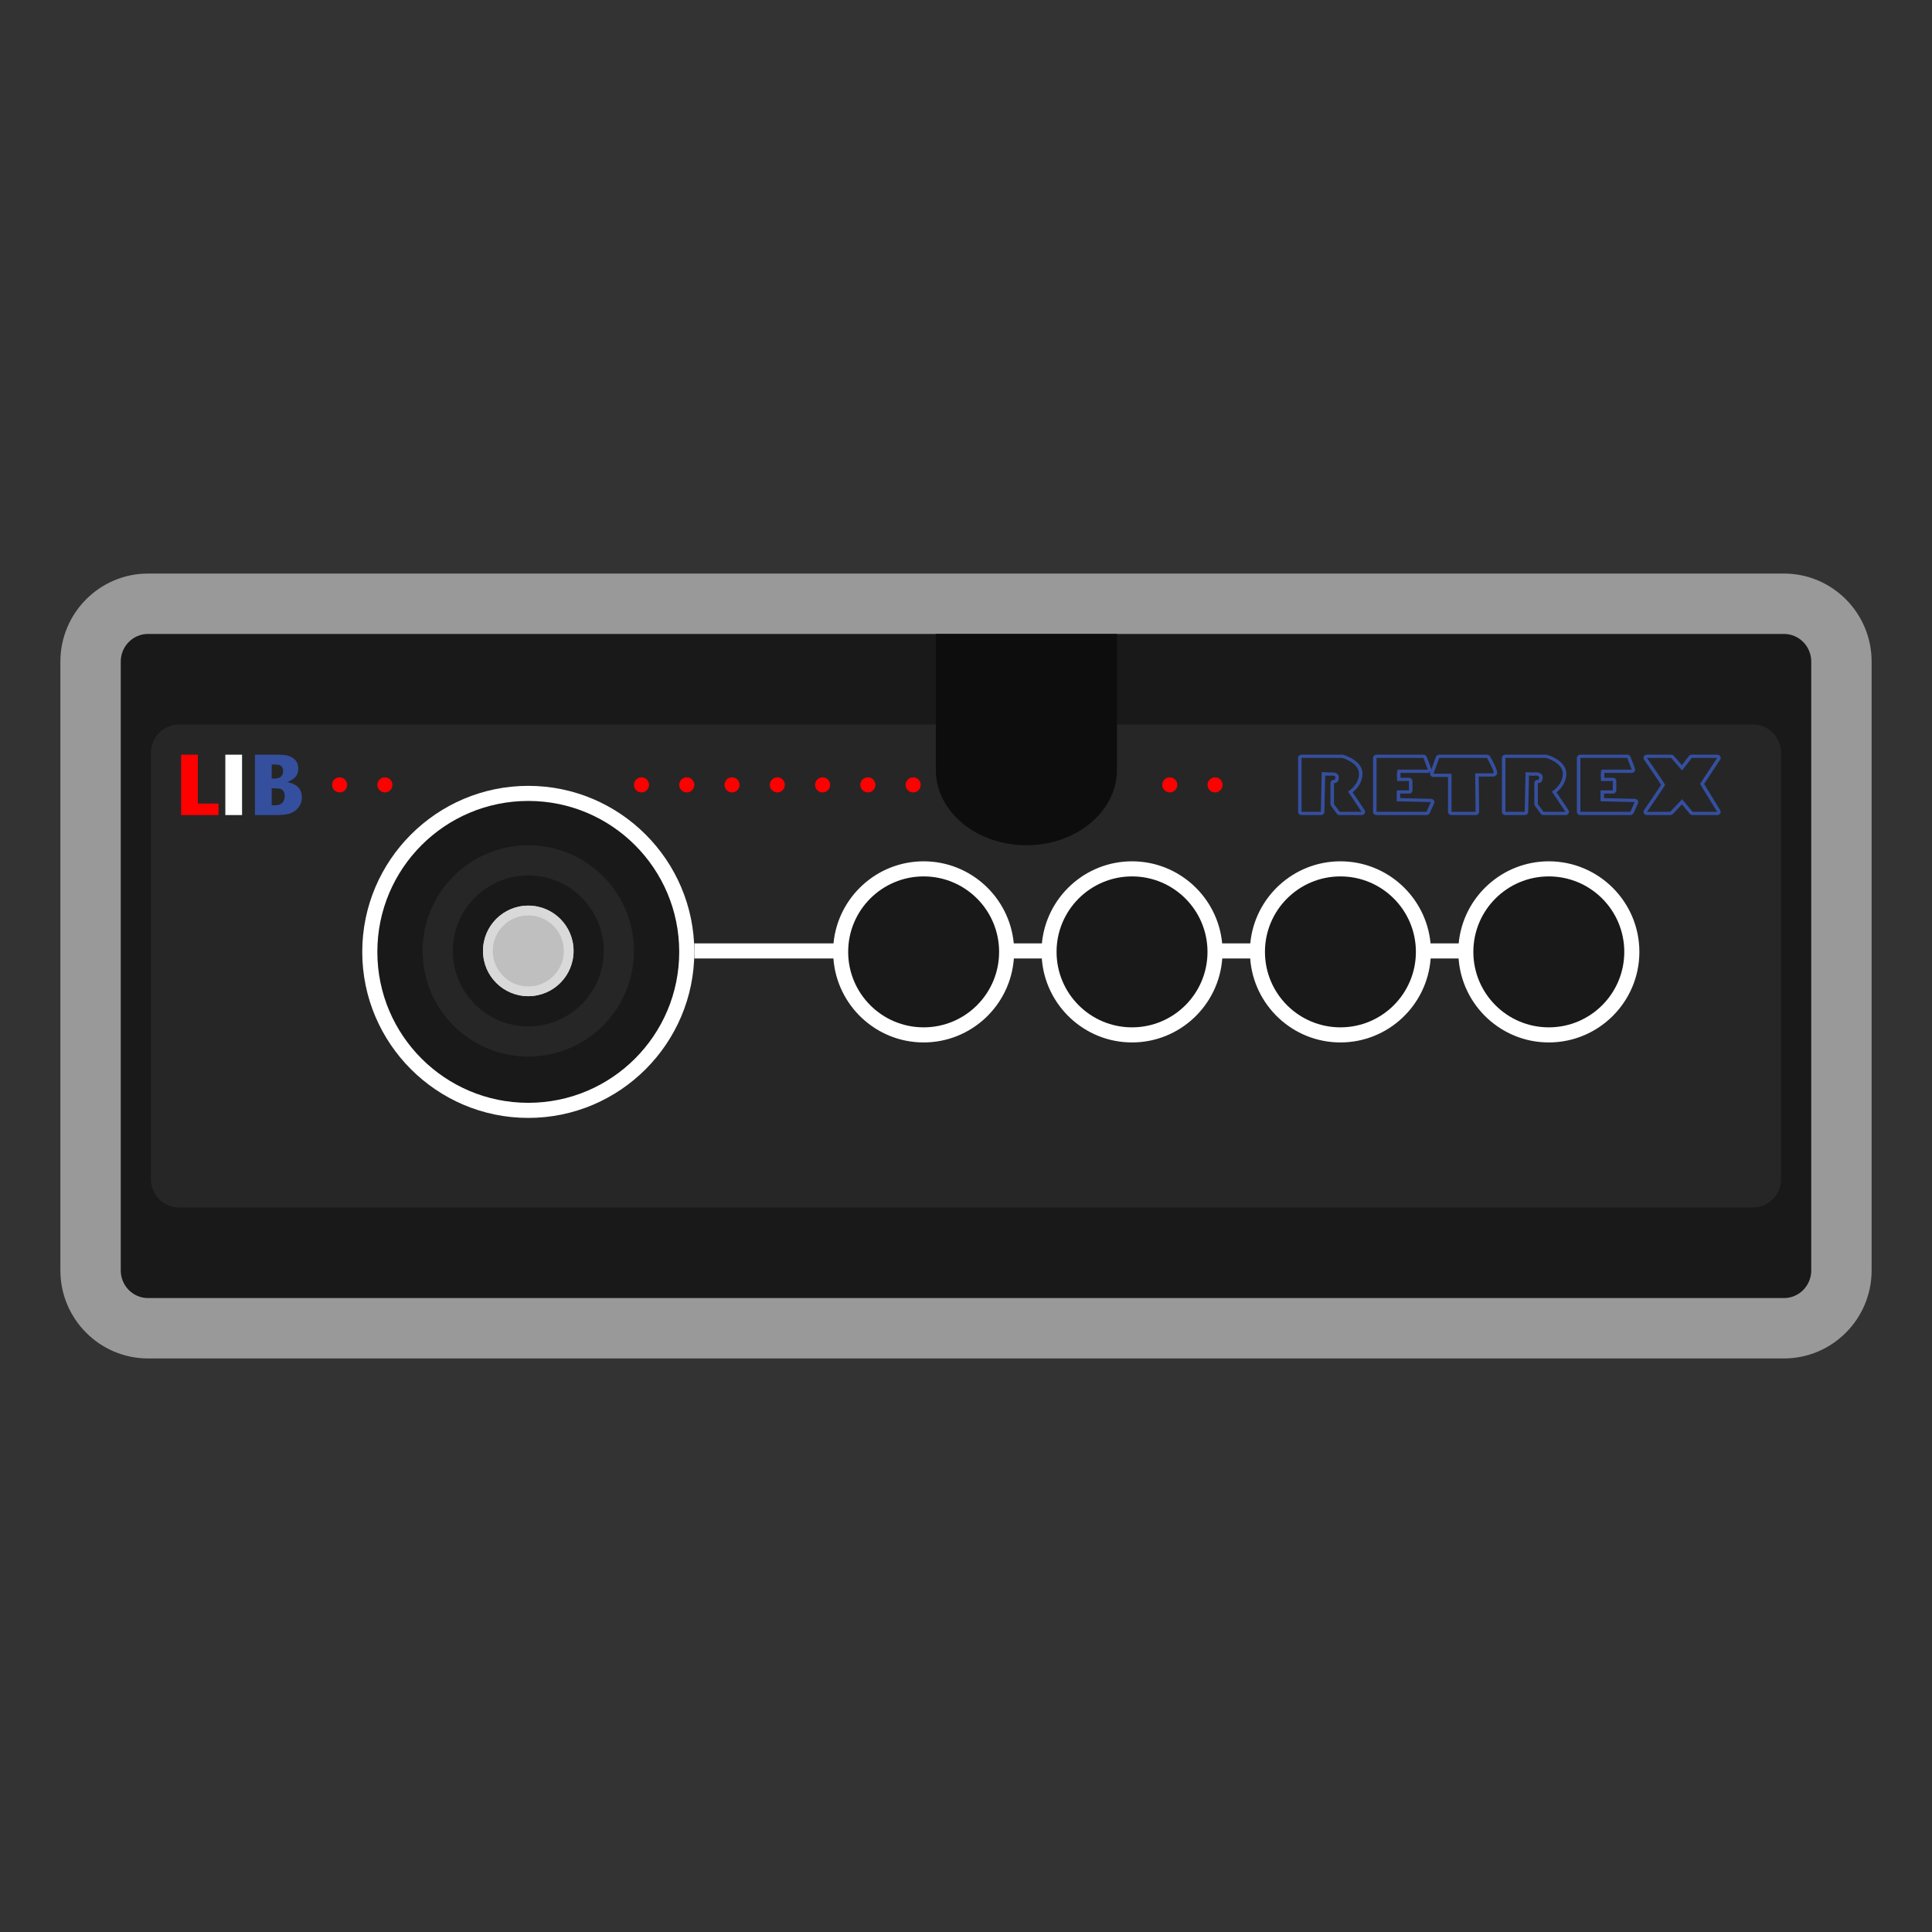 <?xml version="1.0" encoding="UTF-8" standalone="no"?>
<svg
   xmlns:dc="http://purl.org/dc/elements/1.1/"
   xmlns:cc="http://creativecommons.org/ns#"
   xmlns:rdf="http://www.w3.org/1999/02/22-rdf-syntax-ns#"
   xmlns:svg="http://www.w3.org/2000/svg"
   xmlns="http://www.w3.org/2000/svg"
   viewBox="0 0 320 320"
   height="320"
   width="320"
   xml:space="preserve"
   version="1.1"
   id="svg2"><rect x="0" y="0" width="320" height="320" fill="#333333" stroke="none"/><defs
     id="defs6"><clipPath
       id="clipPath16"
       clipPathUnits="userSpaceOnUse"><path
         id="path18"
         d="M 0,256 256,256 256,0 0,0 0,256 Z" /></clipPath><clipPath
       id="clipPath24"
       clipPathUnits="userSpaceOnUse"><path
         id="path26"
         d="M 8,180 248,180 248,76 8,76 8,180 Z" /></clipPath></defs><g
     transform="matrix(1.25,0,0,-1.25,0,320)"
     id="g10"><g
       id="g12"><g
         clip-path="url(#clipPath16)"
         id="g14"><g
           id="g20"><g
             id="g22" /><g
             id="g28"><g
               style="opacity:0.5"
               id="g30"
               clip-path="url(#clipPath24)"><g
                 id="g32"
                 transform="translate(236.387,180)"><path
                   id="path34"
                   style="fill:#ffffff;fill-opacity:1;fill-rule:nonzero;stroke:none"
                   d="m 0,0 -216.774,0 c -6.404,0 -11.613,-5.234 -11.613,-11.667 l 0,-80.666 c 0,-6.433 5.209,-11.667 11.613,-11.667 L 0,-104 c 6.403,0 11.613,5.234 11.613,11.667 l 0,80.666 C 11.613,-5.234 6.403,0 0,0" /></g></g></g></g><g
           transform="translate(19.613,172)"
           id="g36"><path
             id="path38"
             style="fill:#191919;fill-opacity:1;fill-rule:nonzero;stroke:none"
             d="m 0,0 216.774,0 c 1.996,0 3.613,-1.642 3.613,-3.667 l 0,-80.666 c 0,-2.025 -1.617,-3.667 -3.613,-3.667 L 0,-88 c -1.995,0 -3.613,1.642 -3.613,3.667 l 0,80.666 C -3.613,-1.642 -1.995,0 0,0" /></g><g
           transform="translate(23.724,160)"
           id="g40"><path
             id="path42"
             style="fill:#262626;fill-opacity:1;fill-rule:nonzero;stroke:none"
             d="m 0,0 208.552,0 c 2.057,0 3.724,-1.686 3.724,-3.765 l 0,-56.47 c 0,-2.079 -1.667,-3.765 -3.724,-3.765 L 0,-64 c -2.057,0 -3.724,1.686 -3.724,3.765 l 0,56.47 C -3.724,-1.686 -2.057,0 0,0" /></g><g
           transform="translate(148,172)"
           id="g44"><path
             id="path46"
             style="fill:#0d0d0d;fill-opacity:1;fill-rule:nonzero;stroke:none"
             d="m 0,0 -24,0 0,-17.821 0.022,0 C -23.979,-17.882 -24,-17.939 -24,-18 c 0,-5.523 5.373,-10 12,-10 6.627,0 12,4.477 12,10 0,0.061 -0.02,0.118 -0.022,0.179 L 0,-17.821 0,0 Z" /></g><g
           transform="translate(70,151.871)"
           id="g48"><path
             id="path50"
             style="fill:#ffffff;fill-opacity:1;fill-rule:nonzero;stroke:none"
             d="m 0,0 c -12.131,0 -22,-9.869 -22,-22 0,-12.131 9.869,-22 22,-22 12.131,0 22,9.869 22,22 C 22,-9.869 12.131,0 0,0" /></g><g
           transform="translate(205.226,141.871)"
           id="g52"><path
             id="path54"
             style="fill:#ffffff;fill-opacity:1;fill-rule:nonzero;stroke:none"
             d="m 0,0 c -6.236,0 -11.371,-4.782 -11.943,-10.871 l -3.727,0 C -16.242,-4.782 -21.377,0 -27.613,0 -33.849,0 -38.984,-4.782 -39.556,-10.871 l -3.727,0 C -43.854,-4.782 -48.99,0 -55.226,0 -61.462,0 -66.597,-4.782 -67.169,-10.871 l -3.727,0 C -71.467,-4.782 -76.603,0 -82.839,0 -89.074,0 -94.21,-4.782 -94.782,-10.871 l -18.444,0 0,-1.129 0,-0.871 18.431,0 c 0.45,-6.21 5.633,-11.129 11.956,-11.129 6.323,0 11.507,4.919 11.956,11.129 l 3.701,0 c 0.45,-6.21 5.633,-11.129 11.956,-11.129 6.323,0 11.507,4.919 11.956,11.129 l 3.701,0 c 0.449,-6.21 5.633,-11.129 11.956,-11.129 6.323,0 11.507,4.919 11.956,11.129 l 3.701,0 C -11.507,-19.081 -6.323,-24 0,-24 c 6.617,0 12,5.383 12,12 C 12,-5.383 6.617,0 0,0" /></g><g
           transform="translate(215.226,129.871)"
           id="g56"><path
             id="path58"
             style="fill:#191919;fill-opacity:1;fill-rule:nonzero;stroke:none"
             d="m 0,0 c 0,-5.523 -4.477,-10 -10,-10 -5.523,0 -10,4.477 -10,10 0,5.523 4.477,10 10,10 C -4.477,10 0,5.523 0,0" /></g><g
           transform="translate(90,129.871)"
           id="g60"><path
             id="path62"
             style="fill:#191919;fill-opacity:1;fill-rule:nonzero;stroke:none"
             d="m 0,0 c 0,-11.046 -8.954,-20 -20,-20 -11.046,0 -20,8.954 -20,20 0,11.046 8.954,20 20,20 C -8.954,20 0,11.046 0,0" /></g><g
           transform="translate(84,130)"
           id="g64"><path
             id="path66"
             style="fill:#262626;fill-opacity:1;fill-rule:nonzero;stroke:none"
             d="m 0,0 c 0,-7.732 -6.268,-14 -14,-14 -7.732,0 -14,6.268 -14,14 0,7.732 6.268,14 14,14 C -6.268,14 0,7.732 0,0" /></g><g
           transform="translate(80,130)"
           id="g68"><path
             id="path70"
             style="fill:#191919;fill-opacity:1;fill-rule:nonzero;stroke:none"
             d="m 0,0 c 0,-5.523 -4.477,-10 -10,-10 -5.523,0 -10,4.477 -10,10 0,5.523 4.477,10 10,10 C -4.477,10 0,5.523 0,0" /></g><g
           transform="translate(76,130)"
           id="g72"><path
             id="path74"
             style="fill:#bfbfbf;fill-opacity:1;fill-rule:nonzero;stroke:none"
             d="m 0,0 c 0,-3.314 -2.686,-6 -6,-6 -3.314,0 -6,2.686 -6,6 0,3.314 2.686,6 6,6 3.314,0 6,-2.686 6,-6" /></g><g
           transform="translate(70,136)"
           id="g76"><path
             id="path78"
             style="fill:#d9d9d9;fill-opacity:1;fill-rule:nonzero;stroke:none"
             d="m 0,0 c -3.314,0 -6,-2.686 -6,-6 0,-3.314 2.686,-6 6,-6 3.314,0 6,2.686 6,6 0,3.314 -2.686,6 -6,6 m 0,-1.292 c 2.596,0 4.708,-2.112 4.708,-4.708 0,-2.596 -2.112,-4.708 -4.708,-4.708 -2.596,0 -4.708,2.112 -4.708,4.708 0,2.596 2.112,4.708 4.708,4.708" /></g><g
           transform="translate(227.531,155.141)"
           id="g80"><path
             id="path82"
             style="fill:#354f9f;fill-opacity:1;fill-rule:nonzero;stroke:none"
             d="M 0,0 0.009,0 0,0 Z m 0.009,0.859 -0.009,0 -3.369,0 c -0.151,0 -0.292,-0.067 -0.379,-0.181 l -0.923,-1.202 -1.066,1.223 c -0.089,0.101 -0.222,0.16 -0.362,0.16 l -3.195,0 c -0.17,0 -0.326,-0.086 -0.408,-0.223 -0.081,-0.138 -0.075,-0.306 0.017,-0.438 0.928,-1.34 1.953,-2.847 2.255,-3.339 -0.302,-0.491 -1.327,-1.999 -2.255,-3.339 -0.092,-0.132 -0.098,-0.3 -0.017,-0.438 0.082,-0.137 0.238,-0.223 0.408,-0.223 l 3.079,0 c 0.134,0 0.262,0.054 0.35,0.147 l 1.197,1.271 1.048,-1.251 c 0.088,-0.105 0.223,-0.167 0.367,-0.167 l 3.253,0 c 0.165,0 0.318,0.081 0.401,0.213 0.084,0.132 0.085,0.295 0.004,0.428 l -2.132,3.485 2.099,3.184 c 0.061,0.072 0.097,0.163 0.097,0.261 0,0.237 -0.203,0.429 -0.46,0.429 M 0,0.43 -2.265,-3.007 0,-6.711 l -3.253,0 -1.394,1.664 -1.568,-1.664 -3.079,0 c 0,0 2.382,3.436 2.382,3.57 0,0.134 -2.382,3.571 -2.382,3.571 l 3.195,0 1.452,-1.665 1.278,1.665 3.369,0 m 0,0 0.009,0" /></g><g
           transform="translate(215.623,156)"
           id="g84"><path
             id="path86"
             style="fill:#354f9f;fill-opacity:1;fill-rule:nonzero;stroke:none"
             d="M 0,0 -6.215,0 C -6.472,0 -6.68,-0.192 -6.68,-0.43 l 0,-7.14 c 0,-0.238 0.208,-0.43 0.465,-0.43 l 6.622,0 c 0.187,0 0.356,0.104 0.429,0.264 l 0.58,1.289 c 0.059,0.131 0.045,0.28 -0.039,0.399 -0.083,0.119 -0.224,0.192 -0.378,0.196 l -4.078,0.096 0,0.602 1.162,0 c 0.257,0 0.465,0.192 0.465,0.429 l 0,1.235 c 0,0.237 -0.208,0.43 -0.465,0.43 l -1.127,0 c -0.008,0.249 -0.007,0.482 0.004,0.644 l 3.621,0 c 0.15,0 0.291,0.067 0.378,0.18 0.087,0.113 0.11,0.258 0.061,0.389 L 0.439,-0.29 C 0.375,-0.116 0.198,0 0,0 m 0,-0.43 0.581,-1.557 -3.95,0 c -0.232,0 -0.116,-1.503 -0.116,-1.503 l 1.568,0 0,-1.235 -1.626,0 0,-1.449 4.53,-0.108 -0.58,-1.288 -6.622,0 0,7.14 6.215,0" /></g><g
           transform="translate(204.877,156)"
           id="g88"><path
             id="path90"
             style="fill:#354f9f;fill-opacity:1;fill-rule:nonzero;stroke:none"
             d="m 0,0 -5.402,0 c -0.257,0 -0.465,-0.192 -0.465,-0.43 l 0,-7.14 c 0,-0.238 0.208,-0.43 0.465,-0.43 l 2.556,0 c 0.253,0 0.459,0.187 0.464,0.421 l 0.107,4.815 0.505,-0.027 c 0.009,-10e-4 0.018,-10e-4 0.027,-10e-4 0.028,0 0.056,0.002 0.084,0.007 0.011,0.002 0.114,0.017 0.248,0.017 0.482,0 0.482,-0.155 0.482,-0.239 0,-0.013 -0.002,-0.326 -0.108,-0.326 -0.027,0.004 -0.054,0.007 -0.081,0.007 -0.106,0 -0.207,-0.036 -0.292,-0.101 -0.106,-0.082 -0.158,-0.204 -0.158,-0.331 l 0,-2.792 c 0,-0.087 0.028,-0.171 0.081,-0.243 l 0.755,-1.02 C -0.645,-7.93 -0.502,-8 -0.349,-8 l 2.905,0 c 0.168,0 0.324,0.084 0.406,0.221 0.082,0.136 0.078,0.302 -0.011,0.435 l -1.58,2.355 c 0.478,0.385 1.254,1.192 1.301,2.397 0.07,1.811 -2.429,2.543 -2.535,2.573 C 0.092,-0.006 0.046,0 0,0 m 0,-0.43 c 0,0 2.265,-0.644 2.207,-2.147 C 2.149,-4.081 0.755,-4.886 0.755,-4.886 l 1.801,-2.684 -2.905,0 -0.755,1.02 0,2.792 c 0,0 0.026,-0.005 0.067,-0.005 0.163,0 0.572,0.069 0.572,0.756 0,0.573 -0.568,0.668 -0.946,0.668 -0.19,0 -0.332,-0.023 -0.332,-0.023 l -0.987,0.053 -0.116,-5.261 -2.556,0 0,7.14 5.402,0" /></g><g
           transform="translate(188.613,156)"
           id="g92"><path
             id="path94"
             style="fill:#354f9f;fill-opacity:1;fill-rule:nonzero;stroke:none"
             d="M 0,0 -6.215,0 C -6.472,0 -6.68,-0.192 -6.68,-0.43 l 0,-7.14 c 0,-0.238 0.208,-0.43 0.465,-0.43 l 6.622,0 c 0.187,0 0.356,0.104 0.429,0.264 l 0.58,1.289 c 0.059,0.131 0.045,0.28 -0.039,0.399 -0.083,0.119 -0.224,0.192 -0.378,0.196 l -4.078,0.096 0,0.602 1.162,0 c 0.257,0 0.465,0.192 0.465,0.429 l 0,1.235 c 0,0.237 -0.208,0.43 -0.465,0.43 l -1.127,0 c -0.008,0.249 -0.007,0.482 0.004,0.644 l 3.621,0 c 0.15,0 0.291,0.067 0.378,0.18 0.087,0.113 0.11,0.258 0.061,0.389 L 0.439,-0.29 C 0.375,-0.116 0.198,0 0,0 m 0,-0.43 0.581,-1.557 -3.95,0 c -0.232,0 -0.116,-1.503 -0.116,-1.503 l 1.568,0 0,-1.235 -1.626,0 0,-1.449 4.53,-0.108 -0.58,-1.288 -6.622,0 0,7.14 6.215,0" /></g><g
           transform="translate(177.867,156)"
           id="g96"><path
             id="path98"
             style="fill:#354f9f;fill-opacity:1;fill-rule:nonzero;stroke:none"
             d="m 0,0 -5.402,0 c -0.257,0 -0.465,-0.192 -0.465,-0.43 l 0,-7.14 c 0,-0.238 0.208,-0.43 0.465,-0.43 l 2.556,0 c 0.253,0 0.459,0.187 0.464,0.421 l 0.107,4.815 0.505,-0.027 c 0.009,-10e-4 0.018,-10e-4 0.027,-10e-4 0.028,0 0.056,0.002 0.084,0.007 0.011,0.002 0.114,0.017 0.248,0.017 0.482,0 0.482,-0.155 0.482,-0.239 0,-0.013 -0.002,-0.326 -0.108,-0.326 -0.027,0.004 -0.054,0.007 -0.081,0.007 -0.106,0 -0.207,-0.036 -0.292,-0.101 -0.106,-0.082 -0.158,-0.204 -0.158,-0.331 l 0,-2.792 c 0,-0.087 0.028,-0.171 0.081,-0.243 l 0.755,-1.02 C -0.645,-7.93 -0.502,-8 -0.349,-8 l 2.905,0 c 0.168,0 0.324,0.084 0.406,0.221 0.082,0.136 0.078,0.302 -0.011,0.435 l -1.58,2.355 c 0.478,0.385 1.254,1.192 1.301,2.397 0.07,1.811 -2.429,2.543 -2.535,2.573 C 0.092,-0.006 0.046,0 0,0 m 0,-0.43 c 0,0 2.265,-0.644 2.207,-2.147 C 2.149,-4.081 0.755,-4.886 0.755,-4.886 l 1.801,-2.684 -2.905,0 -0.755,1.02 0,2.792 c 0,0 0.026,-0.005 0.067,-0.005 0.163,0 0.572,0.069 0.572,0.756 0,0.573 -0.568,0.668 -0.946,0.668 -0.19,0 -0.332,-0.023 -0.332,-0.023 l -0.987,0.053 -0.116,-5.261 -2.556,0 0,7.14 5.402,0" /></g><g
           transform="translate(86,152)"
           id="g100"><path
             id="path102"
             style="fill:#ff0000;fill-opacity:1;fill-rule:nonzero;stroke:none"
             d="m 0,0 c 0,-0.552 -0.448,-1 -1,-1 -0.552,0 -1,0.448 -1,1 0,0.552 0.448,1 1,1 0.552,0 1,-0.448 1,-1" /></g><g
           transform="translate(92,152)"
           id="g104"><path
             id="path106"
             style="fill:#ff0000;fill-opacity:1;fill-rule:nonzero;stroke:none"
             d="m 0,0 c 0,-0.552 -0.448,-1 -1,-1 -0.552,0 -1,0.448 -1,1 0,0.552 0.448,1 1,1 0.552,0 1,-0.448 1,-1" /></g><g
           transform="translate(98,152)"
           id="g108"><path
             id="path110"
             style="fill:#ff0000;fill-opacity:1;fill-rule:nonzero;stroke:none"
             d="m 0,0 c 0,-0.552 -0.448,-1 -1,-1 -0.552,0 -1,0.448 -1,1 0,0.552 0.448,1 1,1 0.552,0 1,-0.448 1,-1" /></g><g
           transform="translate(104,152)"
           id="g112"><path
             id="path114"
             style="fill:#ff0000;fill-opacity:1;fill-rule:nonzero;stroke:none"
             d="m 0,0 c 0,-0.552 -0.448,-1 -1,-1 -0.552,0 -1,0.448 -1,1 0,0.552 0.448,1 1,1 0.552,0 1,-0.448 1,-1" /></g><g
           transform="translate(110,152)"
           id="g116"><path
             id="path118"
             style="fill:#ff0000;fill-opacity:1;fill-rule:nonzero;stroke:none"
             d="m 0,0 c 0,-0.552 -0.448,-1 -1,-1 -0.552,0 -1,0.448 -1,1 0,0.552 0.448,1 1,1 0.552,0 1,-0.448 1,-1" /></g><g
           transform="translate(116,152)"
           id="g120"><path
             id="path122"
             style="fill:#ff0000;fill-opacity:1;fill-rule:nonzero;stroke:none"
             d="m 0,0 c 0,-0.552 -0.448,-1 -1,-1 -0.552,0 -1,0.448 -1,1 0,0.552 0.448,1 1,1 0.552,0 1,-0.448 1,-1" /></g><g
           transform="translate(122,152)"
           id="g124"><path
             id="path126"
             style="fill:#ff0000;fill-opacity:1;fill-rule:nonzero;stroke:none"
             d="m 0,0 c 0,-0.552 -0.448,-1 -1,-1 -0.552,0 -1,0.448 -1,1 0,0.552 0.448,1 1,1 0.552,0 1,-0.448 1,-1" /></g><g
           transform="translate(156,152)"
           id="g128"><path
             id="path130"
             style="fill:#ff0000;fill-opacity:1;fill-rule:nonzero;stroke:none"
             d="m 0,0 c 0,-0.552 -0.448,-1 -1,-1 -0.552,0 -1,0.448 -1,1 0,0.552 0.448,1 1,1 0.552,0 1,-0.448 1,-1" /></g><g
           transform="translate(162,152)"
           id="g132"><path
             id="path134"
             style="fill:#ff0000;fill-opacity:1;fill-rule:nonzero;stroke:none"
             d="m 0,0 c 0,-0.552 -0.448,-1 -1,-1 -0.552,0 -1,0.448 -1,1 0,0.552 0.448,1 1,1 0.552,0 1,-0.448 1,-1" /></g><g
           transform="translate(46,152)"
           id="g136"><path
             id="path138"
             style="fill:#ff0000;fill-opacity:1;fill-rule:nonzero;stroke:none"
             d="m 0,0 c 0,-0.552 -0.448,-1 -1,-1 -0.552,0 -1,0.448 -1,1 0,0.552 0.448,1 1,1 0.552,0 1,-0.448 1,-1" /></g><g
           transform="translate(52,152)"
           id="g140"><path
             id="path142"
             style="fill:#ff0000;fill-opacity:1;fill-rule:nonzero;stroke:none"
             d="m 0,0 c 0,-0.552 -0.448,-1 -1,-1 -0.552,0 -1,0.448 -1,1 0,0.552 0.448,1 1,1 0.552,0 1,-0.448 1,-1" /></g><g
           transform="translate(197.035,156)"
           id="g144"><path
             id="path146"
             style="fill:#354f9f;fill-opacity:1;fill-rule:nonzero;stroke:none"
             d="m 0,0 -6.331,0 c -0.2,0 -0.378,-0.118 -0.441,-0.294 l -0.755,-2.094 c -0.048,-0.131 -0.024,-0.275 0.063,-0.387 0.088,-0.112 0.228,-0.178 0.377,-0.178 l 1.917,0 0,-4.617 c 0,-0.238 0.208,-0.43 0.465,-0.43 l 3.195,0 c 0.124,0 0.243,0.046 0.33,0.127 0.087,0.082 0.136,0.192 0.134,0.307 l -0.053,4.667 1.912,0 c 0.163,0 0.364,0.103 0.448,0.232 0.114,0.175 0.287,0.44 -0.85,2.438 C 0.331,-0.088 0.173,0 0,0 m 0,-0.43 c 0,0 1.162,-2.04 0.813,-2.04 l -2.381,0 0.058,-5.1 -3.195,0 0,5.047 -2.382,0 0.756,2.093 6.331,0" /></g><g
           transform="translate(28.955,148)"
           id="g148"><path
             id="path150"
             style="fill:#ff0000;fill-opacity:1;fill-rule:nonzero;stroke:none"
             d="m 0,0 -4.955,0 0,8 2.217,0 0,-6.48 L 0,1.52 0,0 Z" /></g><path
           id="path152"
           style="fill:#ffffff;fill-opacity:1;fill-rule:nonzero;stroke:none"
           d="m 32.074,148 -2.217,0 0,8 2.217,0 0,-8 z" /><g
           transform="translate(37.729,150.503)"
           id="g154"><path
             id="path156"
             style="fill:#354f9f;fill-opacity:1;fill-rule:nonzero;stroke:none"
             d="M 0,0 C 0,0.48 -0.174,0.796 -0.523,0.949 -0.665,1.01 -0.925,1.04 -1.302,1.04 l -0.427,0 0,-2.251 0.32,0 c 0.491,0 0.836,0.091 1.036,0.274 C -0.124,-0.709 0,-0.396 0,0 m -0.212,3.326 c 0,0.396 -0.153,0.659 -0.459,0.789 -0.129,0.053 -0.364,0.08 -0.706,0.08 l -0.352,0 0,-1.863 0.288,0 c 0.399,0 0.68,0.061 0.844,0.182 0.257,0.191 0.385,0.461 0.385,0.812 M 2.271,-0.16 c 0,-0.525 -0.17,-0.99 -0.51,-1.394 C 1.45,-1.935 1.05,-2.194 0.563,-2.331 0.174,-2.446 -0.474,-2.503 -1.379,-2.503 l -2.568,0 0,8 2.642,0 c 0.637,0 1.088,-0.017 1.353,-0.051 C 0.313,5.412 0.569,5.333 0.817,5.212 1.468,4.892 1.793,4.366 1.793,3.634 1.793,3.215 1.68,2.869 1.454,2.594 1.227,2.32 0.852,2.072 0.329,1.851 0.654,1.813 0.969,1.715 1.273,1.554 1.938,1.211 2.271,0.64 2.271,-0.16" /></g><g
           transform="translate(132.387,129.871)"
           id="g158"><path
             id="path160"
             style="fill:#191919;fill-opacity:1;fill-rule:nonzero;stroke:none"
             d="m 0,0 c 0,-5.523 -4.477,-10 -10,-10 -5.523,0 -10,4.477 -10,10 0,5.523 4.477,10 10,10 C -4.477,10 0,5.523 0,0" /></g><g
           transform="translate(160,129.871)"
           id="g162"><path
             id="path164"
             style="fill:#191919;fill-opacity:1;fill-rule:nonzero;stroke:none"
             d="m 0,0 c 0,-5.523 -4.477,-10 -10,-10 -5.523,0 -10,4.477 -10,10 0,5.523 4.477,10 10,10 C -4.477,10 0,5.523 0,0" /></g><g
           transform="translate(187.613,129.871)"
           id="g166"><path
             id="path168"
             style="fill:#191919;fill-opacity:1;fill-rule:nonzero;stroke:none"
             d="m 0,0 c 0,-5.523 -4.477,-10 -10,-10 -5.523,0 -10,4.477 -10,10 0,5.523 4.477,10 10,10 C -4.477,10 0,5.523 0,0" /></g></g></g></g></svg>